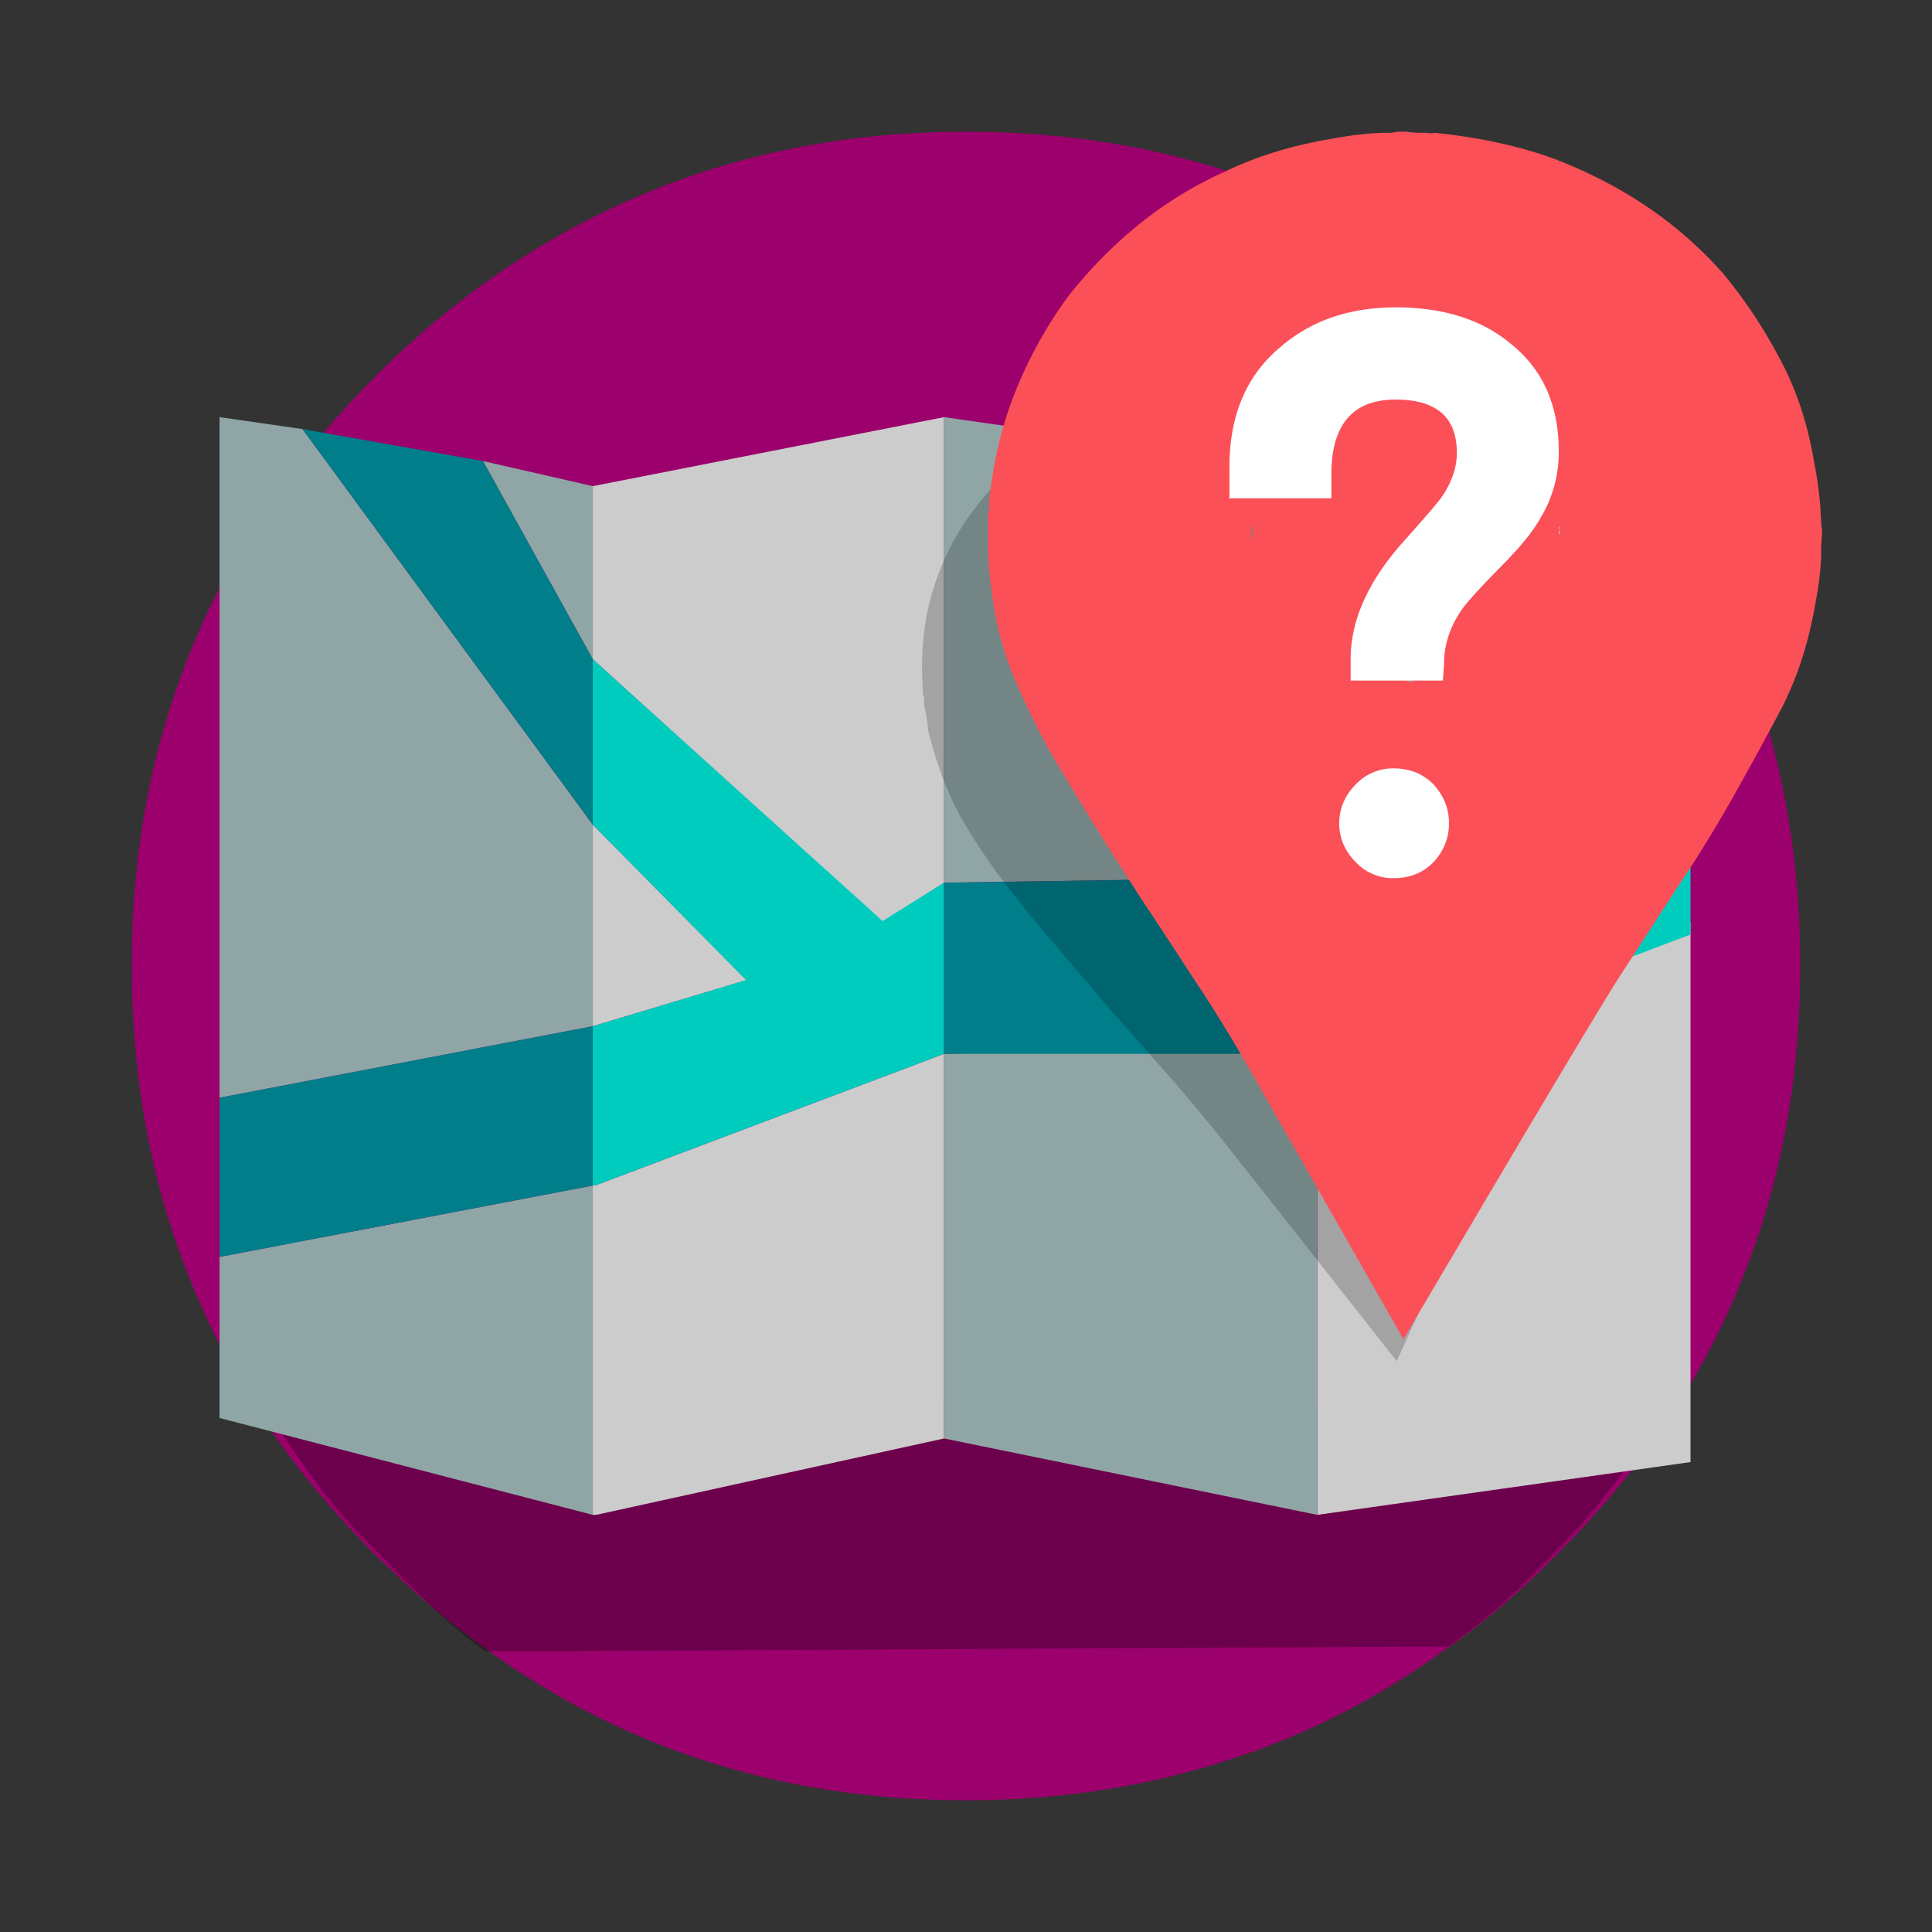 <svg xmlns="http://www.w3.org/2000/svg" width="88" height="88" fill="none" viewBox="0 0 88 88"><rect x="0" y="0" width="88" height="88" fill="#333333" stroke="none"/><path fill="#9B006C" fill-rule="evenodd" d="M8.768 58.56c1.779 4.327 4.43 8.282 7.953 11.872a2.26 2.26 0 0 0 0.402 0.401 40.93 40.93 0 0 0 5.436 4.577C28.8 79.803 35.947 82 44 82c4.195 0 8.154-0.605 11.878-1.812 3.39-1.072 6.576-2.664 9.563-4.778a36.392 36.392 0 0 0 5.436-4.577c3.724-3.689 6.51-7.779 8.355-12.273C81.077 54.102 82 49.239 82 43.974c0-10.46-3.708-19.414-11.123-26.857a74.086 74.086 0 0 0-2.97-2.716C61.096 8.8 53.126 6 44 6c-5.838 0-11.207 1.157-16.106 3.47-3.926 1.844-7.516 4.393-10.77 7.647C9.706 24.56 6 33.513 6 43.974c0 5.264 0.923 10.127 2.768 14.587z" clip-rule="evenodd"/><path fill="#000" fill-opacity=".3" fill-rule="evenodd" d="M65.952 74.996c1.91-1.325 3.331-2.699 5.04-4.465C73 68.528 74.56 66.241 76 64H12c1.373 2.07 2.461 3.859 4.27 5.76a2.264 2.264 0 0 0 0.402 0.406c1.708 1.732 3.526 3.701 5.435 5.06l43.845-0.23z" clip-rule="evenodd"/><path fill="#CCC" fill-rule="evenodd" d="M27 22.144v7.883L40.2 42l2.8-1.794V19l-16 3.144zM27 54v15h0.154L43 65.52V48l-15.897 6H27zm7-9.358l-7-7.08v9.181l7-2.1zM77 20l-17 2.351v17.6l17-5.1V20zm0 22l-17 6.392V69l17-2.404V42z" clip-rule="evenodd"/><path fill="#90A6A6" fill-rule="evenodd" d="M27 22.144L22 21l5 9.027v-7.883zM10 19v31l17-3.257v-9.181L13.778 19.544 10 19zm0 38.251v7.336L27 69V54l-17 3.251zM43 19v21.206l17-0.256V21.433L43 19zm16.847 28.657L43 48v17.52L60 69V47.606l-0.153 0.05z" clip-rule="evenodd"/><path fill="#00CCBE" fill-rule="evenodd" d="M27 54h0.103L43 48v-7.794l-2.8 1.746L27 30.027v7.535l6.985 7.08L27 46.743V54zm33-14.05V49l17-6.434V35l-17 4.95z" clip-rule="evenodd"/><path fill="#007E8A" fill-rule="evenodd" d="M22 21l-8.222-1.456L27 37.562v-7.535L22 21zM10 57.251L27 54v-7.257L10 50v7.251zM43 48h16.847L60 47.952V39.95l-17 0.256V48z" clip-rule="evenodd"/><path fill="#000" fill-opacity=".2" fill-rule="evenodd" d="M57.3 27h0.05v0.05H57V27h0.3zm1.95 11h0.05v0.05A0.7 0.7 0 0 1 59 38h0.25zm-6.1-5.45A2.617 2.617 0 0 1 53 32h0.05a17.613 17.613 0 0 1 0.1 0.55zm10.9 0.75v-0.05A0.831 0.831 0 0 0 64 33h0.05v0.05c0.033 0.1 0.033 0.183 0 0.25zm0.05-1.05v0.05L64 32a0.338 0.338 0 0 1 0.1 0.25zm-22.066-0.828v0.202c0.082 0.151 0.082 0.235 0.05 0.303a1.155 1.155 0 0 0 0.049 0.353 11.688 11.688 0 0 1 0.148 1.009c0.41 1.648 0.968 3.094 1.724 4.34a27.731 27.731 0 0 0 2.415 3.43 56.435 56.435 0 0 0 1.33 1.615c0.92 1.077 1.823 2.137 2.71 3.18l2.76 3.128a91.097 91.097 0 0 1 3.203 3.885c0.853 1.077 3.252 4.12 7.194 9.133 3.58-7.872 5.633-12.312 6.16-13.321a141.382 141.382 0 0 1 1.626-3.129 57.525 57.525 0 0 0 1.577-3.178c0.459-1.11 0.903-2.238 1.33-3.381 0.427-1.11 0.657-2.389 0.69-3.835 0-0.539-0.017-1.093-0.05-1.665-0.049-0.135-0.065-0.252-0.098-0.353 0.017-0.253-0.017-0.454-0.05-0.656l-0.098-0.303a12.612 12.612 0 0 0-0.64-2.069c-0.526-1.48-1.215-2.775-2.07-3.885a18.808 18.808 0 0 0-2.76-3.078 18.14 18.14 0 0 0-3.4-2.473 22.797 22.797 0 0 0-3.99-1.715c-1.447-0.472-3.04-0.774-4.78-0.909A0.543 0.543 0 0 1 56.816 18h-0.246a1.75 1.75 0 0 1-0.592 0H55.043a15.861 15.861 0 0 0-1.823 0.202c-1.544 0.235-2.907 0.64-4.09 1.21a13.002 13.002 0 0 0-3.055 1.969 12.171 12.171 0 0 0-2.267 2.624 11.755 11.755 0 0 0-1.429 3.28c-0.328 1.244-0.444 2.623-0.345 4.137z" clip-rule="evenodd"/><path fill="#FB5058" fill-rule="evenodd" d="M57.05 24V24.7A4.994 4.994 0 0 1 57 24h0.05zM64 31h0.35v0.051c-0.167 0-0.284-0.017-0.35-0.051zm7.05-6.701v0.051A1.12 1.12 0 0 1 71 24a0.702 0.702 0 0 1 0.05 0.299zm0-0.299A1.12 1.12 0 0 1 71 24.35V24h0.05zm-7.7-5.95H63V18h0.35v0.05zM55.828 7.803a17.748 17.748 0 0 0-3.997 2.455 20.879 20.879 0 0 0-3.188 3.256 19.821 19.821 0 0 0-2.327 4.157c-0.641 1.536-1.063 3.256-1.265 5.16v0.25c0 0.183-0.018 0.284-0.051 0.35V25.086c0.101 2.12 0.455 3.924 1.063 5.46a32.039 32.039 0 0 0 2.125 4.307c0.404 0.669 0.81 1.336 1.214 2.004a212.145 212.145 0 0 0 2.53 4.007 390.662 390.662 0 0 1 2.53 3.857c0.876 1.302 1.872 2.939 2.985 4.91 0.742 1.302 2.902 5.092 6.477 11.37 5.802-9.85 9.108-15.395 9.917-16.63l2.53-3.907a61.443 61.443 0 0 0 2.48-4.008 169.353 169.353 0 0 0 2.277-4.157c0.742-1.436 1.265-3.057 1.568-4.859a13.81 13.81 0 0 0 0.253-2.054v-0.45L83 24.132a1.424 1.424 0 0 1-0.05-0.35 16.532 16.532 0 0 0-0.304-2.655c-0.304-1.837-0.844-3.457-1.62-4.86a22.152 22.152 0 0 0-2.58-3.856 18.454 18.454 0 0 0-3.44-3.006c-1.283-0.868-2.717-1.603-4.302-2.205-1.585-0.567-3.372-0.95-5.363-1.15-0.152 0.032-0.237 0.032-0.304 0h-0.253A4.288 4.288 0 0 1 64.076 6H63.67l-0.303 0.05h-0.405a15.322 15.322 0 0 0-2.176 0.25c-1.855 0.301-3.509 0.802-4.959 1.503z" clip-rule="evenodd"/><path fill="#fff" fill-rule="evenodd" d="M71 20.573c0-2.075-0.7-3.69-2.101-4.843-1.336-1.153-3.11-1.73-5.326-1.73-2.117 0-3.875 0.61-5.277 1.829C56.766 17.113 56 18.925 56 21.264v1.434h4.642V21.61c0-2.273 0.977-3.41 2.931-3.41 1.857 0 2.785 0.808 2.785 2.422 0 0.692-0.244 1.384-0.733 2.077-0.195 0.263-0.75 0.905-1.66 1.926-1.63 1.813-2.444 3.608-2.444 5.387V31h4.202l0.049-0.741c0-0.889 0.277-1.73 0.83-2.52 0.294-0.396 0.897-1.054 1.808-1.977 0.848-0.857 1.434-1.58 1.76-2.175A5.746 5.746 0 0 0 71 20.573zM65.286 35.72c-0.477-0.48-1.08-0.721-1.81-0.721a2.327 2.327 0 0 0-1.714 0.721C61.254 36.234 61 36.827 61 37.5c0 0.674 0.254 1.266 0.762 1.779A2.327 2.327 0 0 0 63.476 40c0.73 0 1.334-0.24 1.81-0.721C65.762 38.766 66 38.174 66 37.5c0-0.673-0.238-1.266-0.714-1.779z" clip-rule="evenodd"/></svg>